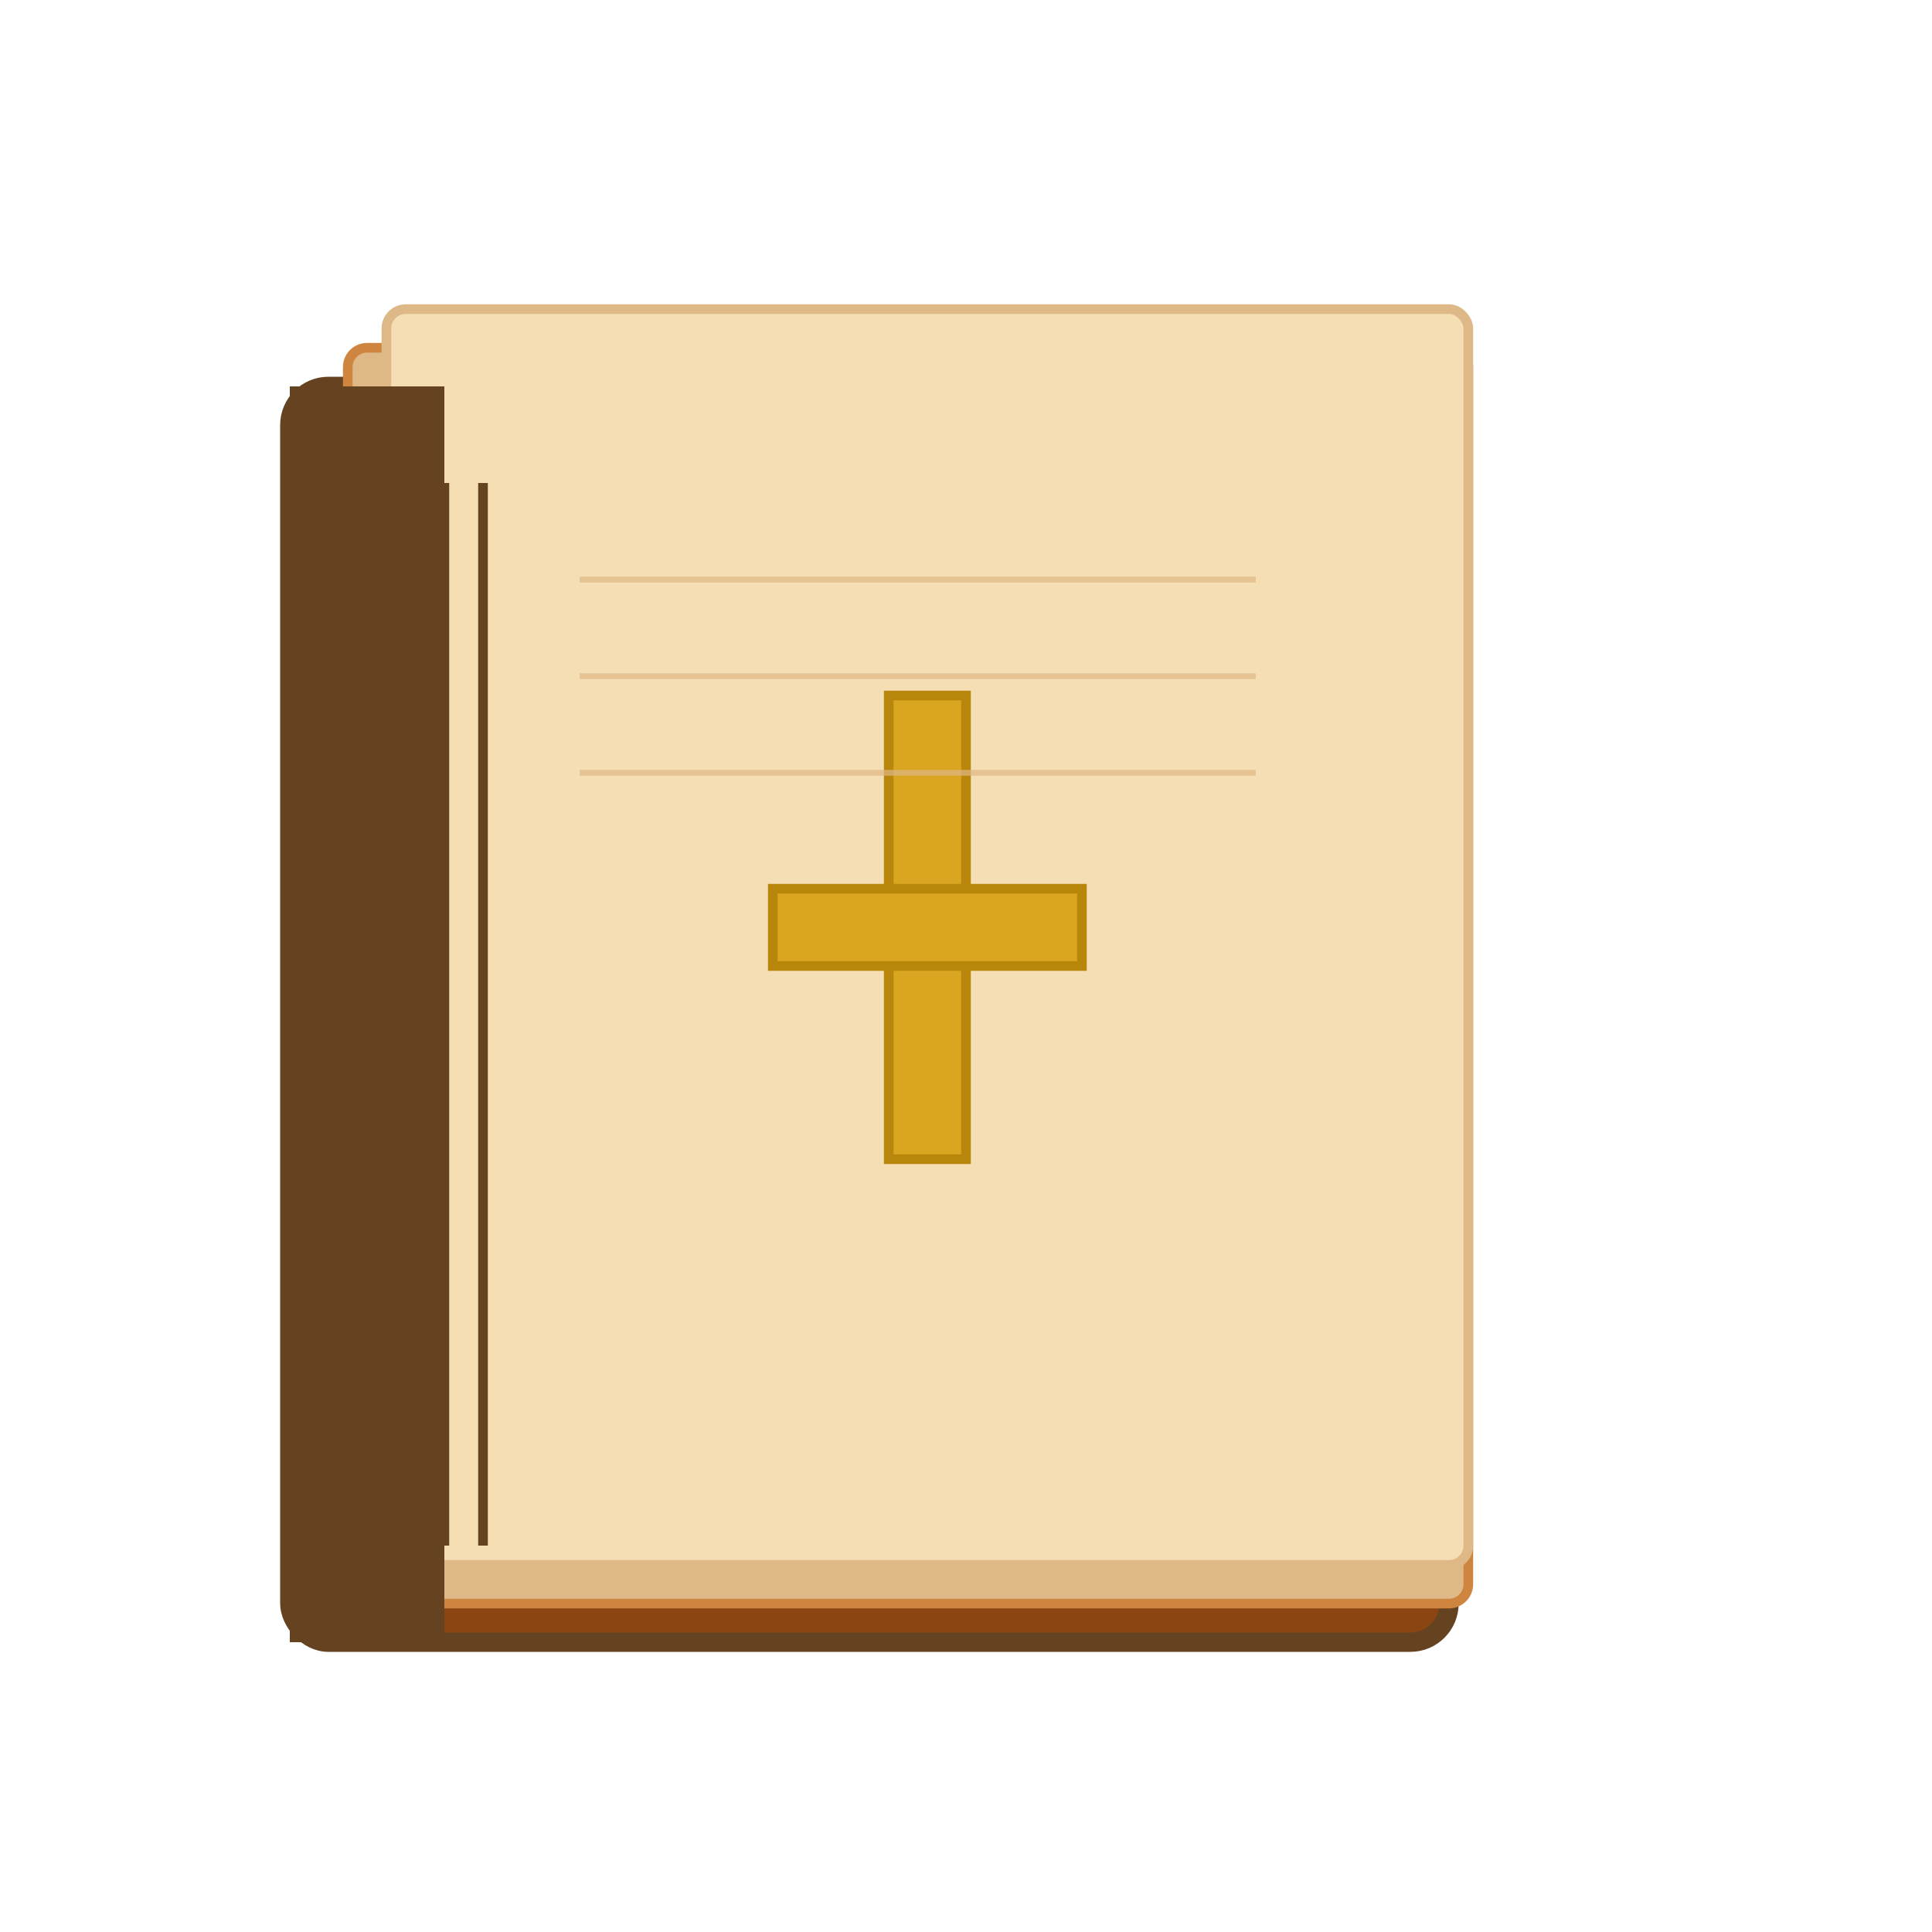 <svg width="100" height="100" viewBox="0 0 100 100" xmlns="http://www.w3.org/2000/svg">
  <!-- Bible book base -->
  <rect x="15" y="20" width="60" height="65" rx="2" fill="#8B4513" stroke="#654321" stroke-width="1"/>
  
  <!-- Bible pages -->
  <rect x="18" y="18" width="58" height="65" rx="1" fill="#DEB887" stroke="#CD853F" stroke-width="0.5"/>
  <rect x="20" y="16" width="56" height="65" rx="1" fill="#F5DEB3" stroke="#DEB887" stroke-width="0.5"/>
  
  <!-- Bible spine -->
  <rect x="15" y="20" width="8" height="65" fill="#654321"/>
  
  <!-- Cross on cover -->
  <g transform="translate(48, 48)">
    <!-- Vertical part of cross -->
    <rect x="-2" y="-12" width="4" height="24" fill="#DAA520" stroke="#B8860B" stroke-width="0.5"/>
    <!-- Horizontal part of cross -->
    <rect x="-8" y="-2" width="16" height="4" fill="#DAA520" stroke="#B8860B" stroke-width="0.5"/>
  </g>
  
  <!-- Book binding details -->
  <line x1="23" y1="25" x2="23" y2="80" stroke="#654321" stroke-width="0.5"/>
  <line x1="25" y1="25" x2="25" y2="80" stroke="#654321" stroke-width="0.5"/>
  
  <!-- Page lines for detail -->
  <line x1="30" y1="30" x2="65" y2="30" stroke="#DEB887" stroke-width="0.3" opacity="0.7"/>
  <line x1="30" y1="35" x2="65" y2="35" stroke="#DEB887" stroke-width="0.3" opacity="0.7"/>
  <line x1="30" y1="40" x2="65" y2="40" stroke="#DEB887" stroke-width="0.3" opacity="0.7"/>
</svg>
